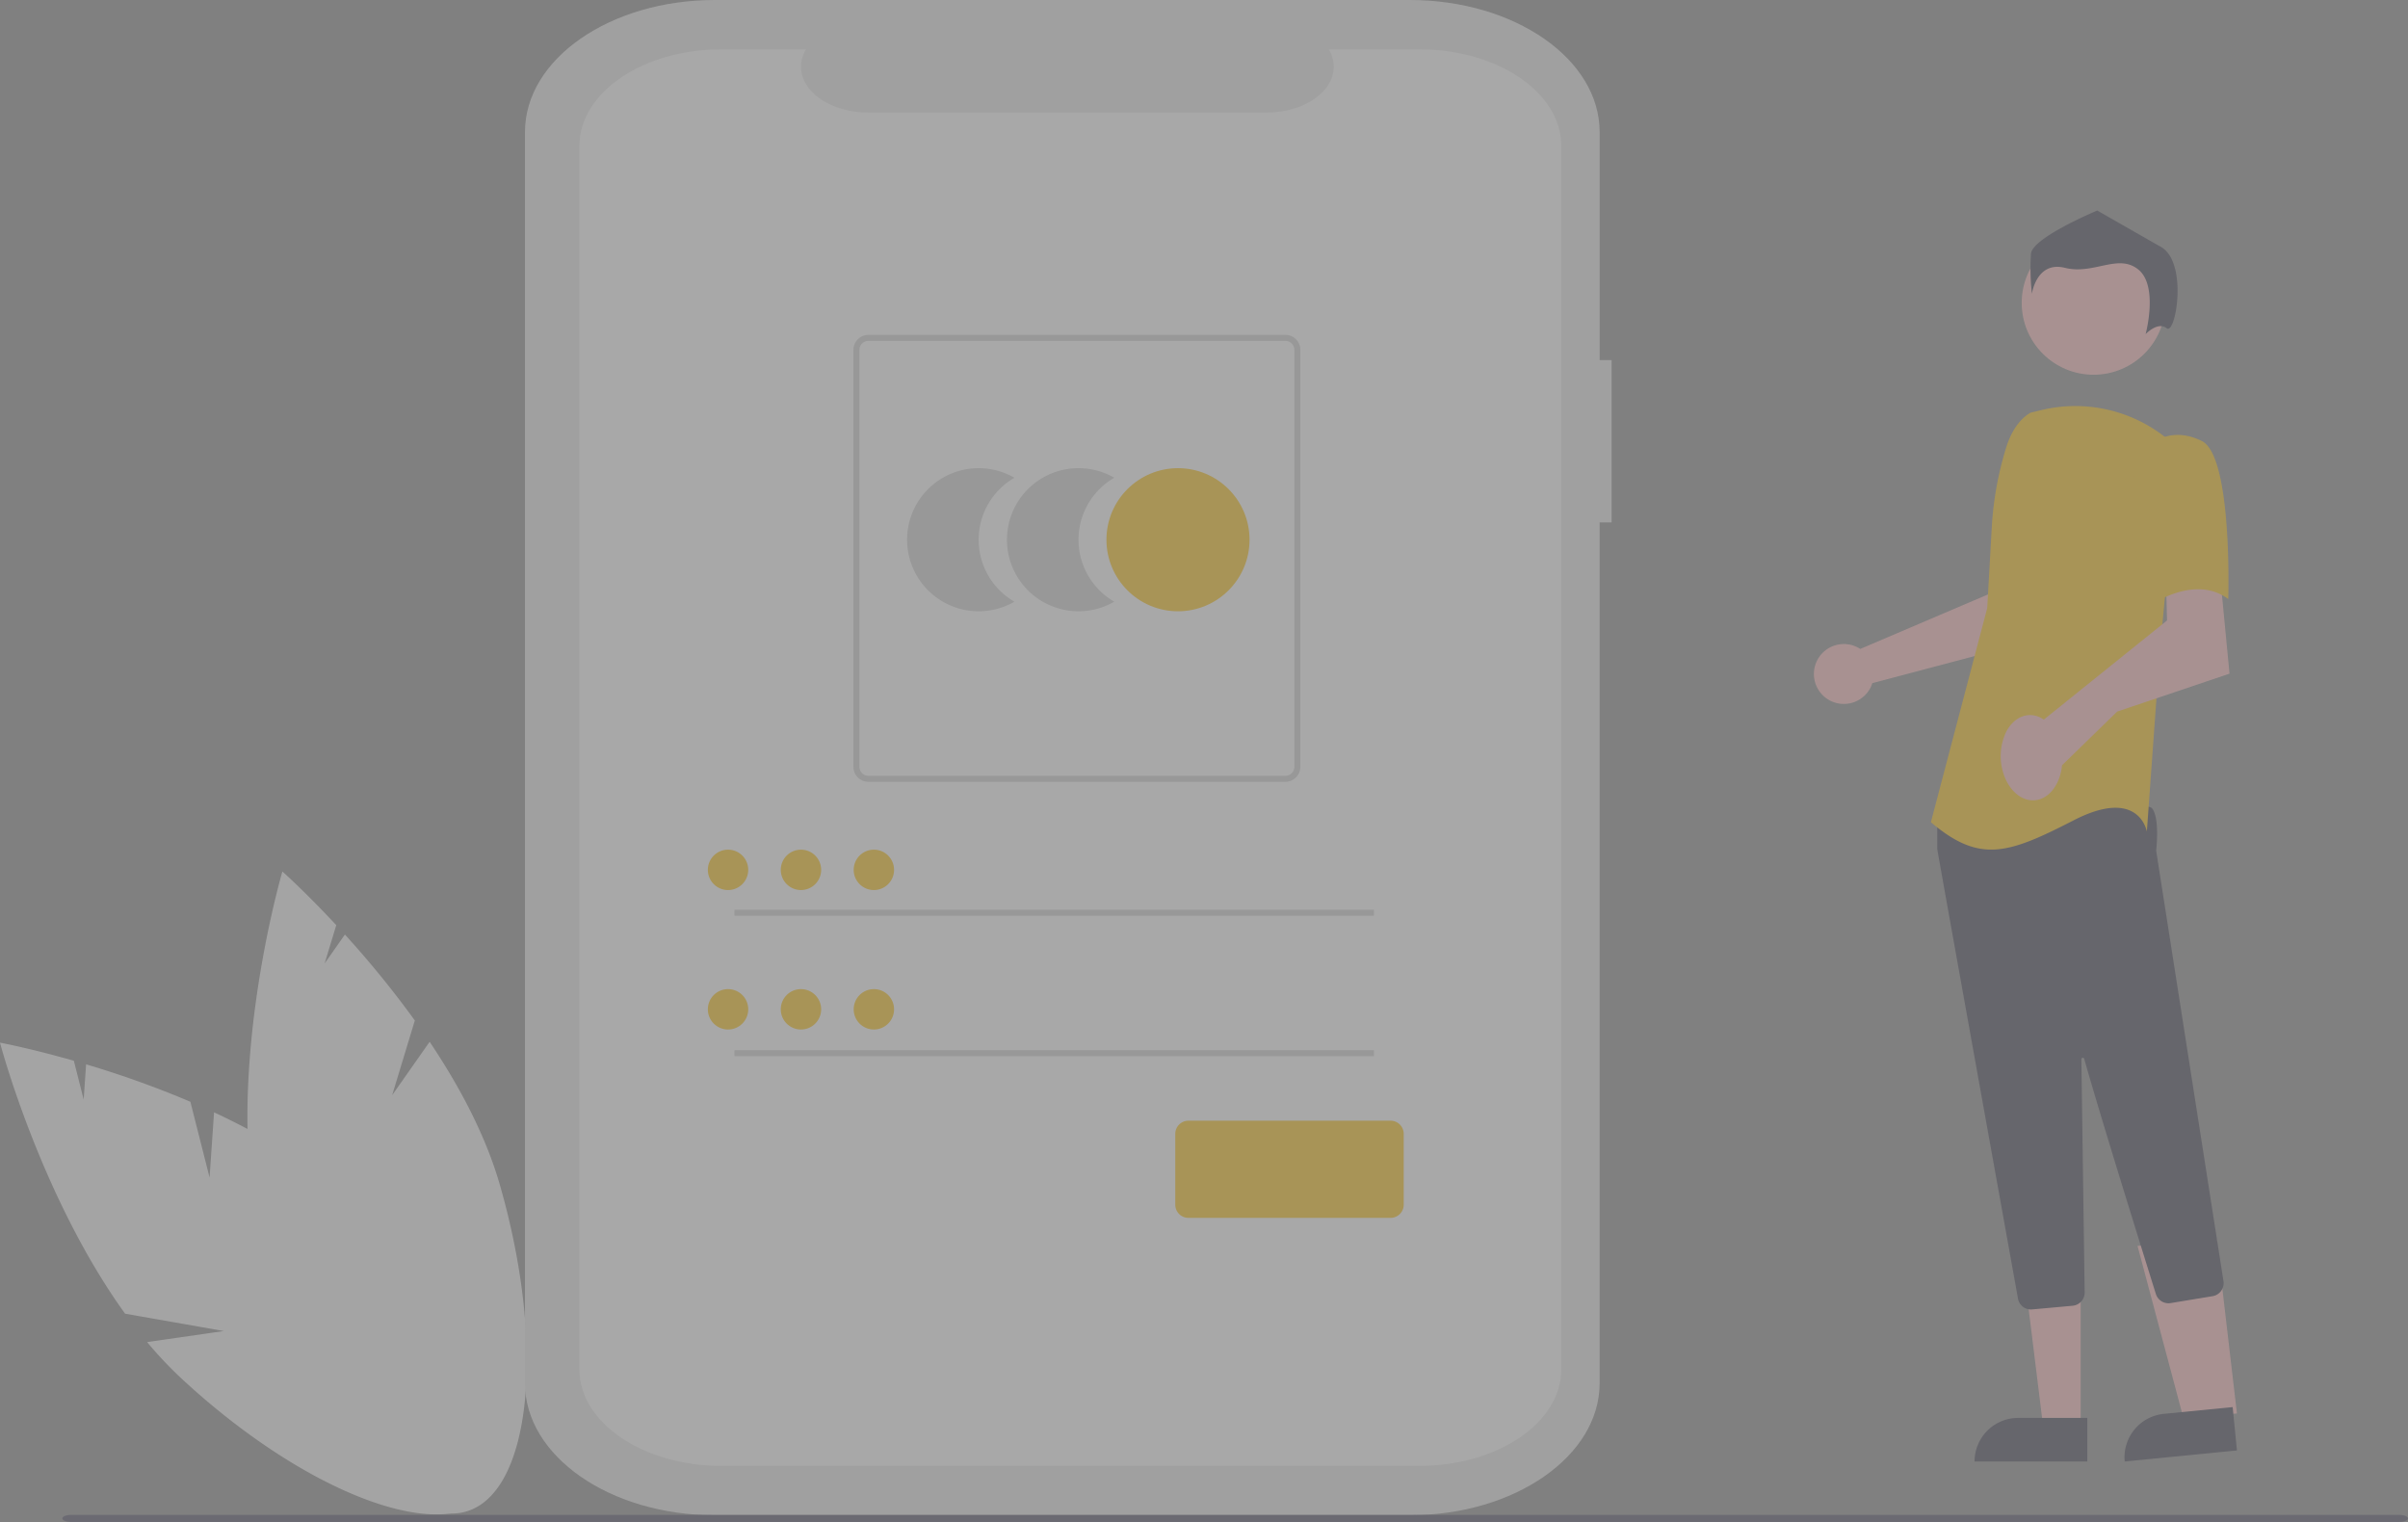 <svg xmlns="http://www.w3.org/2000/svg" width="822.95" height="520.1" viewBox="0 0 822.95 520.1">
  <rect x="0" y="0" width="822.95" height="520.1" fill="#808080" stroke="none"/>
  <g id="undraw_Access_account_re_8spm" transform="translate(0 -0.001)" opacity="0.32">
    <path id="Path_1" data-name="Path 1" d="M299.2,705.809l-6.56-25.872A335.959,335.959,0,0,0,257,667.149l-.828,12.024-3.358-13.247c-15.021-4.294-25.24-6.183-25.24-6.183s13.8,52.489,42.754,92.617l33.734,5.926-26.207,3.779a135.929,135.929,0,0,0,11.719,12.422c42.115,39.092,89.024,57.028,104.773,40.06s-5.625-62.412-47.74-101.5c-13.056-12.119-29.457-21.844-45.875-29.5Z" transform="translate(-227.576 -303.439)" fill="#f2f2f2"/>
    <path id="Path_2" data-name="Path 2" d="M361.591,677.706l7.758-25.538a335.941,335.941,0,0,0-23.9-29.371l-6.924,9.865,3.972-13.076c-10.641-11.436-18.412-18.335-18.412-18.335S308.77,653.318,312.81,702.635l25.815,22.51-24.392-10.312a135.911,135.911,0,0,0,3.614,16.694c15.846,55.234,46.731,94.835,68.983,88.451s27.446-56.335,11.6-111.569c-4.912-17.123-13.926-33.926-24.023-48.965Z" transform="translate(-227.576 -303.439)" fill="#f2f2f2"/>
    <path id="Path_22" data-name="Path 22" d="M747.327,199.507h-4.092V121.571c0-24.913-29.049-45.109-64.883-45.109H440.845c-35.834,0-64.883,20.2-64.883,45.109V549.142c0,24.913,29.049,45.109,64.883,45.109H678.352c35.833,0,64.881-20.2,64.882-45.108V254.984h4.092Z" transform="translate(-196.546 -76.461)" fill="#e6e6e6"/>
    <path id="Path_23" data-name="Path 23" d="M680.97,93.335h-31c2.9,4.833,2.067,10.329-2.21,14.661s-11.44,6.93-19.106,6.929H492.589c-7.665,0-14.828-2.6-19.1-6.929s-5.1-9.828-2.21-14.661H442.319c-26.76,0-48.454,14.768-48.454,32.986V544.387c0,18.218,21.694,32.986,48.454,32.986H680.97c26.76,0,48.454-14.768,48.454-32.986h0V126.32c0-18.217-21.693-32.985-48.453-32.985Z" transform="translate(-195.844 -76.461)" fill="#fff"/>
    <path id="Path_6" data-name="Path 6" d="M531.234,337.965a24.439,24.439,0,0,1,12.234-21.176,24.45,24.45,0,1,0,0,42.347A24.434,24.434,0,0,1,531.234,337.965Z" transform="translate(-196.782 -153.526)" fill="#ccc"/>
    <path id="Path_7" data-name="Path 7" d="M561.971,337.965a24.438,24.438,0,0,1,12.234-21.177,24.45,24.45,0,1,0,0,42.348,24.434,24.434,0,0,1-12.23-21.171Z" transform="translate(-193.392 -153.526)" fill="#ccc"/>
    <circle id="Ellipse_1" data-name="Ellipse 1" cx="24.45" cy="24.45" r="24.45" transform="translate(378.138 159.987)" fill="#ffbf00"/>
    <path id="Path_8" data-name="Path 8" d="M632.872,414.331h-142.5a5.123,5.123,0,0,1-5.117-5.117v-142.5a5.123,5.123,0,0,1,5.117-5.117h142.5a5.123,5.123,0,0,1,5.117,5.117v142.5A5.123,5.123,0,0,1,632.872,414.331Zm-142.5-150.686a3.073,3.073,0,0,0-3.07,3.07v142.5a3.073,3.073,0,0,0,3.07,3.07h142.5a3.073,3.073,0,0,0,3.07-3.07v-142.5a3.073,3.073,0,0,0-3.07-3.07Z" transform="translate(-193.587 -147.164)" fill="#ccc"/>
    <rect id="Rectangle_1" data-name="Rectangle 1" width="218.552" height="2.047" transform="translate(250.997 310.89)" fill="#ccc"/>
    <circle id="Ellipse_2" data-name="Ellipse 2" cx="6.902" cy="6.902" r="6.902" transform="translate(241.912 290.351)" fill="#ffbf00"/>
    <rect id="Rectangle_2" data-name="Rectangle 2" width="218.552" height="2.047" transform="translate(250.997 358.88)" fill="#ccc"/>
    <circle id="Ellipse_3" data-name="Ellipse 3" cx="6.902" cy="6.902" r="6.902" transform="translate(241.912 338.005)" fill="#ffbf00"/>
    <path id="Path_1-2" data-name="Path 1" d="M660.69,671.172H591.622a4.5,4.5,0,0,1-4.5-4.5V642.464a4.5,4.5,0,0,1,4.5-4.5H660.69a4.5,4.5,0,0,1,4.5,4.5v24.208a4.5,4.5,0,0,1-4.5,4.5Z" transform="translate(-185.461 -254.993)" fill="#ffbf00"/>
    <circle id="Ellipse_7" data-name="Ellipse 7" cx="6.902" cy="6.902" r="6.902" transform="translate(266.832 290.351)" fill="#ffbf00"/>
    <circle id="Ellipse_8" data-name="Ellipse 8" cx="6.902" cy="6.902" r="6.902" transform="translate(291.751 290.351)" fill="#ffbf00"/>
    <circle id="Ellipse_9" data-name="Ellipse 9" cx="6.902" cy="6.902" r="6.902" transform="translate(266.832 338.005)" fill="#ffbf00"/>
    <circle id="Ellipse_10" data-name="Ellipse 10" cx="6.902" cy="6.902" r="6.902" transform="translate(291.751 338.005)" fill="#ffbf00"/>
    <path id="Path_88" data-name="Path 88" d="M1047.444,823.539H251.956c-1.7,0-3.082-.546-3.082-1.218s1.379-1.219,3.082-1.219h795.487c1.7,0,3.082.546,3.082,1.219S1049.145,823.539,1047.444,823.539Z" transform="translate(-227.576 -303.439)" fill="#3f3d56"/>
    <path id="Path_2-2" data-name="Path 2" d="M792.253,565.923a10.09,10.09,0,0,1,1.411.787l44.852-19.143,1.6-11.815,17.922-.11-1.059,27.1L797.78,578.4a10.619,10.619,0,0,1-.448,1.208,10.235,10.235,0,1,1-5.079-13.682Z" transform="translate(-157.915 -344.946)" fill="#ffb8b8"/>
    <path id="Path_3" data-name="Path 3" d="M636.98,735.021H624.72l-5.832-47.288h18.094Z" transform="translate(74.102 -242.977)" fill="#ffb8b8"/>
    <path id="Path_4" data-name="Path 4" d="M615.963,731.518h23.644V746.4H601.076A14.887,14.887,0,0,1,615.963,731.518Z" transform="translate(73.749 -246.977)" fill="#2f2e41"/>
    <path id="Path_5" data-name="Path 5" d="M695.985,744l-18.3,1.52L662.018,686.74l27.014-2.243Z" transform="translate(68.503 -260.977)" fill="#ffb8b8"/>
    <path id="Path_6-2" data-name="Path 6" d="M14.887,0H38.531V14.887H0A14.887,14.887,0,0,1,14.887,0Z" transform="translate(724.683 484.612) rotate(-5.625)" fill="#2f2e41"/>
    <circle id="Ellipse_1-2" data-name="Ellipse 1" cx="24.561" cy="24.561" r="24.561" transform="translate(690.934 78.936)" fill="#ffb8b8"/>
    <path id="Path_7-2" data-name="Path 7" d="M849.556,801.919a4.471,4.471,0,0,1-4.415-3.7c-6.346-35.226-27.088-150.4-27.584-153.6a1.432,1.432,0,0,1-.016-.222v-8.588a1.489,1.489,0,0,1,.279-.872l2.74-3.838a1.479,1.479,0,0,1,1.143-.625c15.622-.732,66.784-2.879,69.256.209h0c2.482,3.1,1.605,12.507,1.4,14.36l.01.193L915.36,792.239a4.512,4.512,0,0,1-3.715,5.135l-14.356,2.365a4.521,4.521,0,0,1-5.025-3.093c-4.44-14.188-19.329-61.918-24.489-80.387a.5.5,0,0,0-.98.139c.258,17.606.881,62.523,1.1,78.037l.023,1.671a4.518,4.518,0,0,1-4.093,4.536L849.976,801.9C849.836,801.914,849.7,801.919,849.556,801.919Z" transform="translate(-155.474 -354.439)" fill="#2f2e41"/>
    <path id="Path_99" data-name="Path 99" d="M852.381,495.254c-4.286,2.548-6.851,7.23-8.323,12a113.679,113.679,0,0,0-4.884,27.159l-1.556,27.6-19.255,73.17c16.689,14.121,26.315,10.911,48.781-.639s25.032,3.851,25.032,3.851l4.492-62.258,6.418-68.032a30.165,30.165,0,0,0-4.861-4.674,49.659,49.659,0,0,0-42.442-9Z" transform="translate(-158.474 -354.213)" fill="#ffbf00"/>
    <path id="Path_8-2" data-name="Path 8" d="M846.127,594.224c.518.271,1.5.978,1.5.978l12.42-8.634,31.928-22.194.736-16.7,18.294-1.752.98,38.071L872.8,594.224,852.72,611.211c-.991,5.9-4.508,10.337-8.833,11.139s-8.557-2.2-10.627-7.532a19.218,19.218,0,0,1,1.312-16.47c2.86-4.578,7.461-6.22,11.556-4.125Z" transform="matrix(0.998, -0.07, 0.07, 0.998, -189.091, -288.778)" fill="#ffb8b8"/>
    <path id="Path_101" data-name="Path 101" d="M902.66,508.633c10.862,4.5,12.776,53.224,12.776,53.224-12.779-8.245-28.114,5.247-28.114,5.247s-3.195-12.743-7.028-29.234a32.435,32.435,0,0,1,5.111-26.985S891.8,504.134,902.66,508.633Z" transform="matrix(0.998, 0.07, -0.07, 0.998, -112.744, -420.087)" fill="#ffbf00"/>
    <path id="Path_102" data-name="Path 102" d="M889.991,467.531c-3.06-2.448-7.235,2-7.235,2s4.437-16.372-2.448-22.034-15.3,1.833-25.094-.612-11.323,8.875-11.323,8.875a78.582,78.582,0,0,1-.306-13.771c.612-5.508,22.645-14.689,22.645-14.689l21.421,12.24C897.445,444.439,893.051,469.979,889.991,467.531Z" transform="translate(-149.474 -355.351)" fill="#2f2e41"/>
  </g>
</svg>
